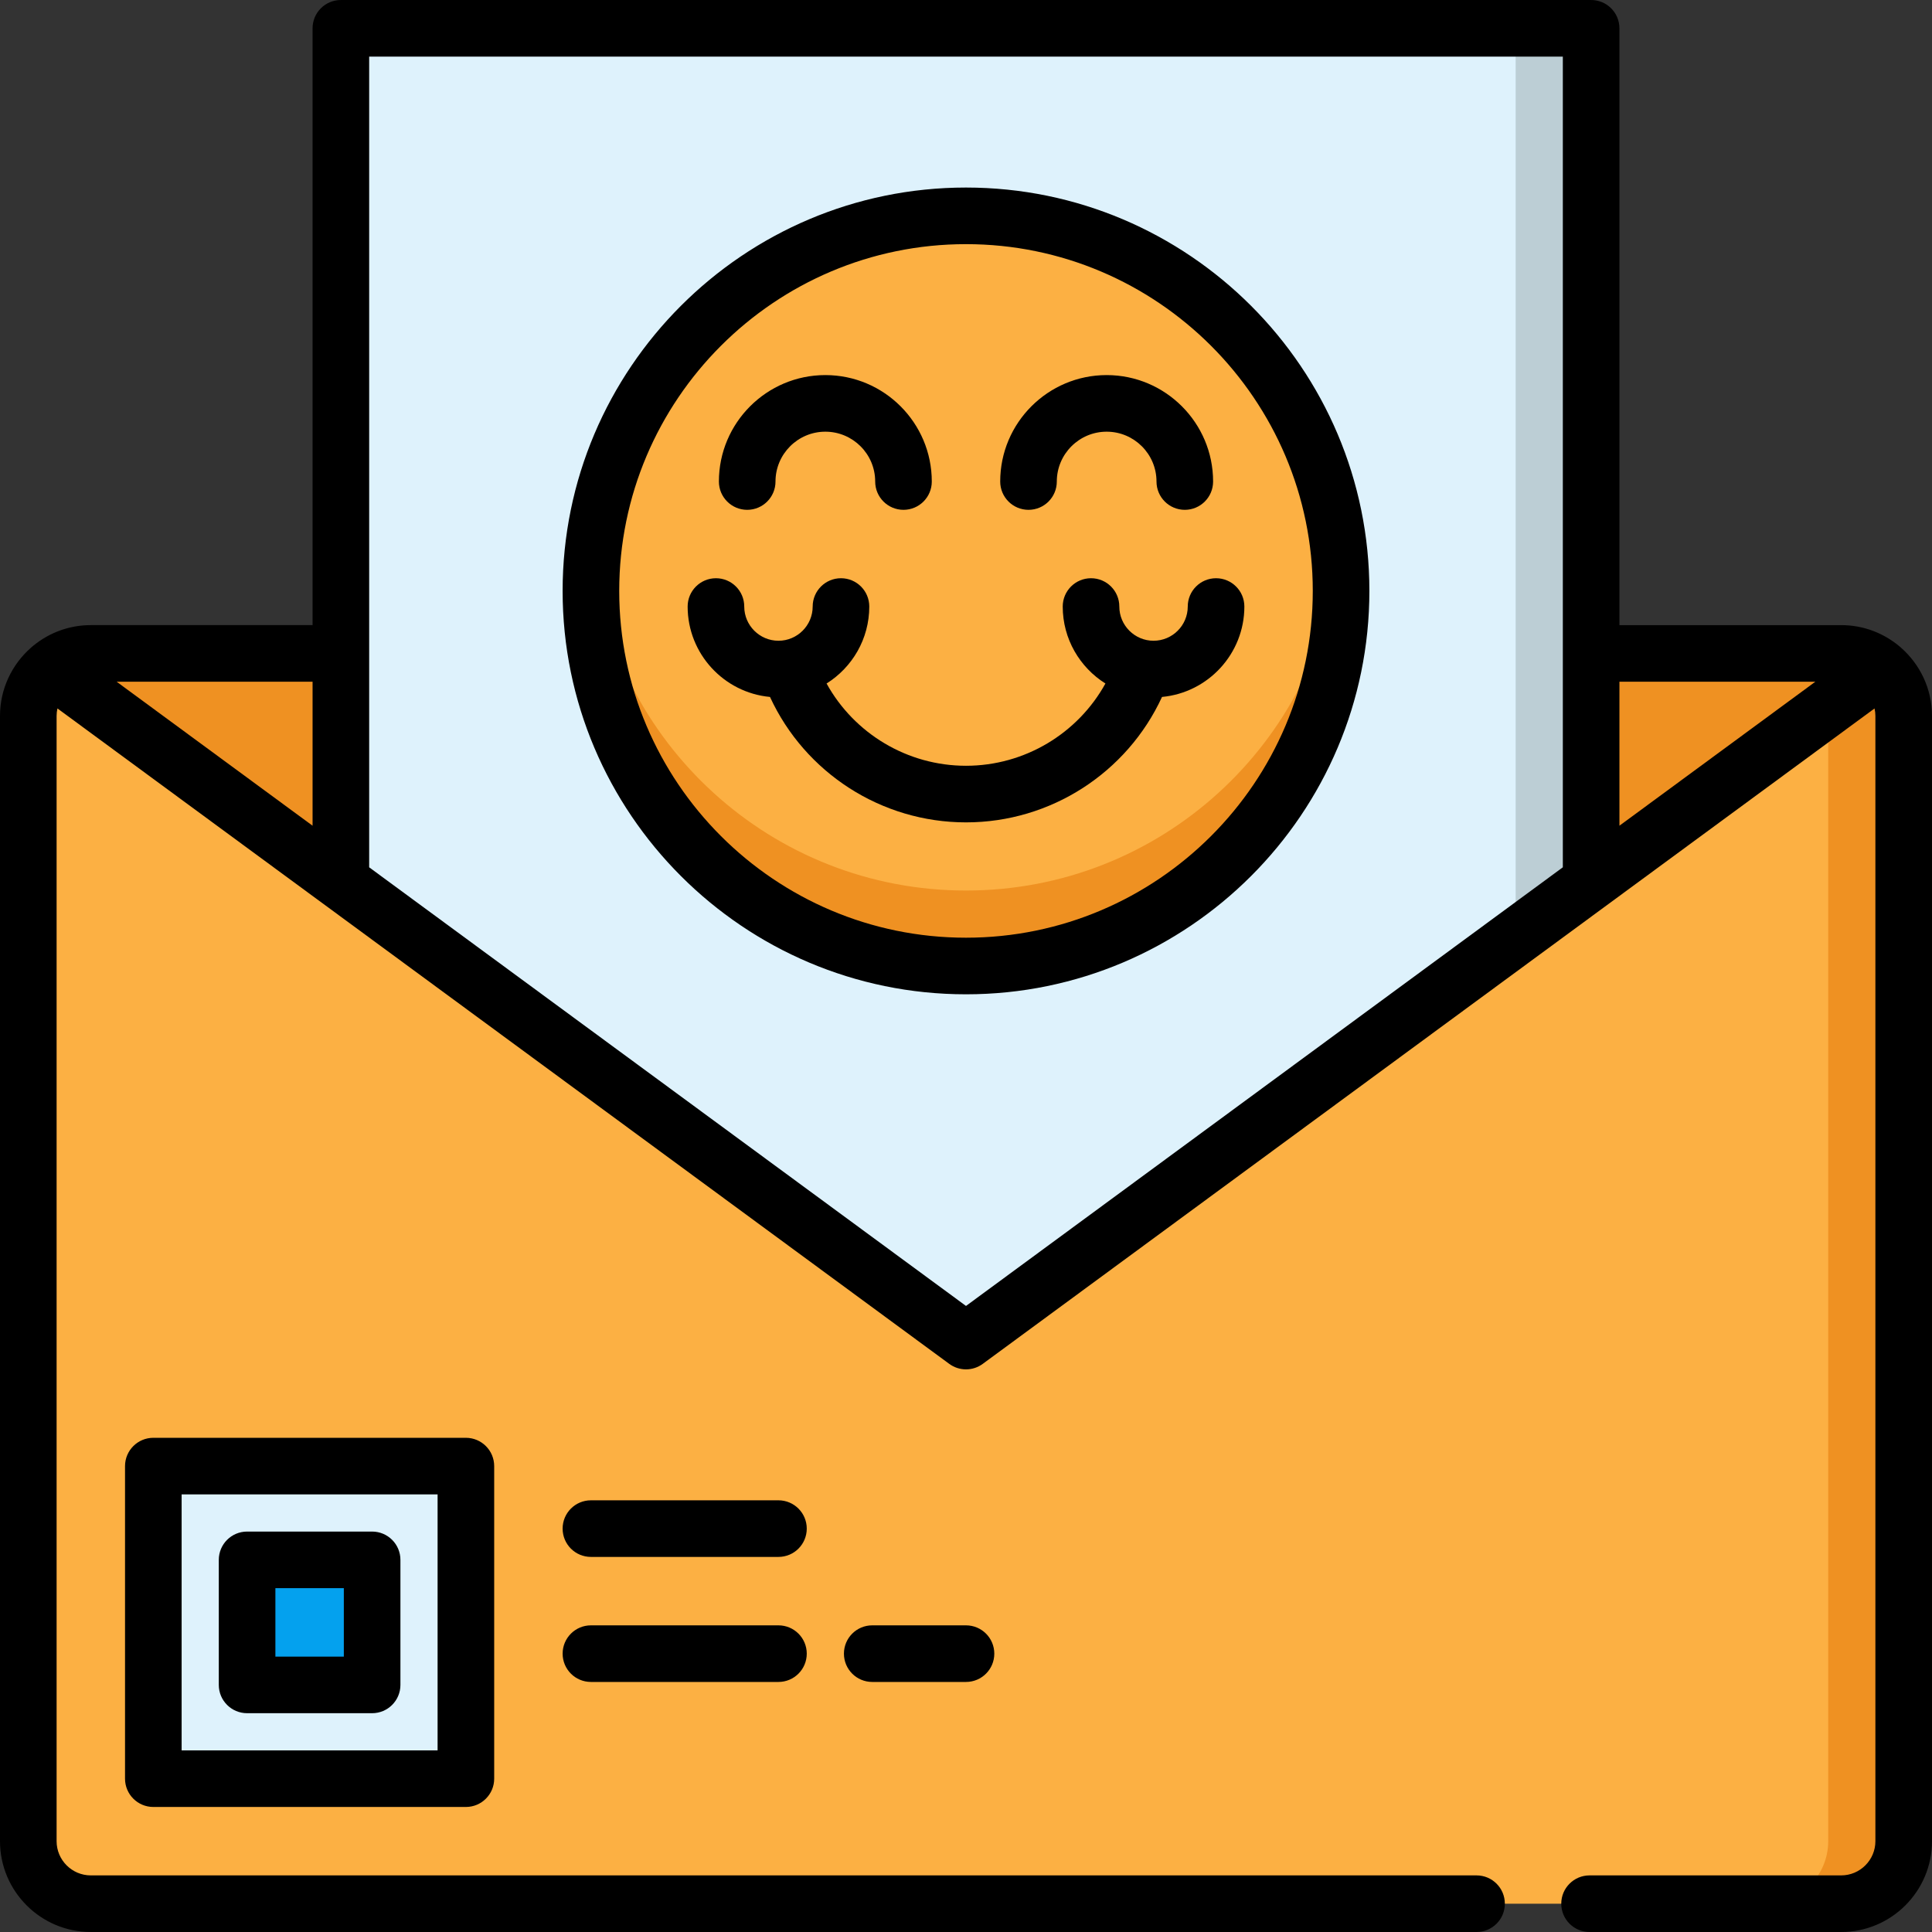 <?xml version="1.0" encoding="iso-8859-1"?>
<!-- Generator: Adobe Illustrator 19.0.0, SVG Export Plug-In . SVG Version: 6.00 Build 0)  -->
<svg version="1.1" id="Capa_1" xmlns="http://www.w3.org/2000/svg" xmlns:xlink="http://www.w3.org/1999/xlink" x="0px" y="0px"
	 viewBox="0 0 512 512" style="enable-background:new 0 0 512 512;" xml:space="preserve">
<rect x="0" y="0" width="512" height="512" fill="#333333" stroke="none"/>
<path style="fill:#FCB043;" d="M487.932,173.163c9.15,0,16.568,7.418,16.568,16.568V487.93c0,9.15-7.418,16.568-16.568,16.568
	h-86.975H111.042H24.067c-9.15,0-16.567-7.418-16.567-16.568v-298.2c0-9.15,7.417-16.568,16.567-16.568h463.865V173.163z"/>
<g>
	<path style="fill:#EF9122;" d="M13.378,177.083l239.069,175.701c2.114,1.554,4.992,1.554,7.106,0l239.068-175.702
		c-2.886-2.441-6.613-3.92-10.689-3.92H24.067C19.991,173.163,16.264,174.642,13.378,177.083z"/>
	<path style="fill:#EF9122;" d="M484.5,189.73v298.2c0,9.15-7.418,16.568-16.568,16.568h20c9.15,0,16.568-7.418,16.568-16.568
		v-298.2c0-9.15-7.418-16.568-16.568-16.568h-20C477.082,173.163,484.5,180.581,484.5,189.73z"/>
</g>
<path style="fill:#D16619;" d="M484.344,187.576l14.277-10.493l0,0c-0.278-0.235-0.57-0.453-0.863-0.67
	c-0.11-0.081-0.217-0.167-0.329-0.246c-0.265-0.186-0.54-0.358-0.816-0.529c-0.155-0.096-0.309-0.193-0.468-0.284
	c-0.258-0.148-0.524-0.286-0.791-0.421c-0.192-0.096-0.385-0.191-0.581-0.28c-0.252-0.115-0.508-0.223-0.766-0.326
	c-0.228-0.09-0.459-0.173-0.691-0.253c-0.242-0.084-0.485-0.165-0.732-0.238c-0.268-0.078-0.541-0.145-0.815-0.21
	c-0.225-0.054-0.449-0.111-0.678-0.155c-0.326-0.063-0.658-0.108-0.99-0.151c-0.188-0.025-0.373-0.059-0.563-0.077
	c-0.528-0.051-1.063-0.081-1.604-0.081h-20C476.35,173.163,483.286,179.446,484.344,187.576z"/>
<path style="fill:#DEF2FC;" d="M117.466,471.366H46.633c-3.314,0-6-2.686-6-6v-70.833c0-3.314,2.686-6,6-6h70.833
	c3.314,0,6,2.686,6,6v70.833C123.466,468.68,120.779,471.366,117.466,471.366z"/>
<path style="fill:#04A1EE;" d="M92.617,446.517H71.482c-3.314,0-6-2.686-6-6v-21.135c0-3.314,2.686-6,6-6h21.135
	c3.314,0,6,2.686,6,6v21.135C98.617,443.831,95.931,446.517,92.617,446.517z"/>
<path style="fill:#DEF2FC;" d="M421.666,233.641V13.503c0-3.314-2.686-6-6-6H96.334c-3.314,0-6,2.686-6,6v220.139l162.113,119.143
	c2.114,1.554,4.992,1.554,7.106,0L421.666,233.641z"/>
<path style="fill:#BCCED5;" d="M415.666,7.503h-20c3.314,0,6,2.686,6,6V248.34l20-14.699V13.503
	C421.666,10.189,418.98,7.503,415.666,7.503z"/>
<circle style="fill:#FCB043;" cx="256" cy="156.6" r="99.4"/>
<path style="fill:#EF9122;" d="M256,236.001c-51.522,0-93.887-39.199-98.902-89.4c-0.328,3.289-0.499,6.625-0.499,10
	c0,54.898,44.503,99.401,99.401,99.401s99.401-44.503,99.401-99.401c0-3.375-0.17-6.711-0.499-10
	C349.887,196.802,307.522,236.001,256,236.001z"/>
<path d="M40.633,381.034c-4.142,0-7.5,3.357-7.5,7.5v82.832c0,4.142,3.358,7.5,7.5,7.5h82.833c4.142,0,7.5-3.358,7.5-7.5v-82.832
	c0-4.143-3.358-7.5-7.5-7.5H40.633z M115.966,463.866H48.133v-67.832h67.833V463.866z"/>
<path d="M65.482,454.017h33.135c4.142,0,7.5-3.357,7.5-7.5v-33.135c0-4.143-3.358-7.5-7.5-7.5H65.482c-4.142,0-7.5,3.357-7.5,7.5
	v33.135C57.982,450.66,61.34,454.017,65.482,454.017z M72.982,420.882h18.135v18.135H72.982V420.882z"/>
<path d="M206.299,397.598h-49.7c-4.142,0-7.5,3.357-7.5,7.5s3.358,7.5,7.5,7.5h49.7c4.142,0,7.5-3.357,7.5-7.5
	S210.441,397.598,206.299,397.598z"/>
<path d="M206.299,430.734h-49.698c-4.142,0-7.5,3.357-7.5,7.5s3.358,7.5,7.5,7.5h49.698c4.142,0,7.5-3.357,7.5-7.5
	S210.441,430.734,206.299,430.734z"/>
<path d="M231.15,430.734c-4.142,0-7.5,3.357-7.5,7.5s3.358,7.5,7.5,7.5H256c4.143,0,7.5-3.357,7.5-7.5s-3.357-7.5-7.5-7.5H231.15z"
	/>
<path d="M256,49.701c-58.945,0-106.9,47.955-106.9,106.9s47.955,106.9,106.9,106.9s106.9-47.955,106.9-106.9
	S314.945,49.701,256,49.701z M256,248.501c-50.674,0-91.9-41.227-91.9-91.9s41.227-91.9,91.9-91.9s91.9,41.227,91.9,91.9
	S306.674,248.501,256,248.501z"/>
<path d="M322.267,153.237c-4.143,0-7.5,3.357-7.5,7.5c0,5-4.067,9.068-9.067,9.068s-9.067-4.068-9.067-9.068
	c0-4.143-3.357-7.5-7.5-7.5c-4.142,0-7.5,3.357-7.5,7.5c0,8.591,4.527,16.14,11.318,20.4c-7.334,13.274-21.418,21.801-36.951,21.801
	c-15.534,0-29.617-8.528-36.95-21.801c6.791-4.259,11.318-11.809,11.318-20.4c0-4.143-3.358-7.5-7.5-7.5s-7.5,3.357-7.5,7.5
	c0,5-4.067,9.068-9.067,9.068s-9.068-4.068-9.068-9.068c0-4.143-3.358-7.5-7.5-7.5s-7.5,3.357-7.5,7.5
	c0,12.514,9.601,22.824,21.823,23.96c9.265,20.087,29.486,33.241,51.944,33.241s42.68-13.154,51.945-33.241
	c12.222-1.136,21.824-11.446,21.824-23.96C329.767,156.594,326.409,153.237,322.267,153.237z"/>
<path d="M198.015,135.11c4.142,0,7.5-3.357,7.5-7.5c0-7.283,5.925-13.209,13.209-13.209s13.21,5.926,13.21,13.209
	c0,4.143,3.358,7.5,7.5,7.5s7.5-3.357,7.5-7.5c0-15.555-12.655-28.209-28.21-28.209s-28.209,12.654-28.209,28.209
	C190.515,131.752,193.873,135.11,198.015,135.11z"/>
<path d="M272.566,135.11c4.143,0,7.5-3.357,7.5-7.5c0-7.283,5.926-13.209,13.21-13.209c7.283,0,13.209,5.926,13.209,13.209
	c0,4.143,3.357,7.5,7.5,7.5c4.142,0,7.5-3.357,7.5-7.5c0-15.555-12.654-28.209-28.209-28.209s-28.21,12.654-28.21,28.209
	C265.066,131.752,268.424,135.11,272.566,135.11z"/>
<path d="M503.759,171.622c-0.134-0.126-0.273-0.244-0.414-0.359c-4.178-3.493-9.553-5.6-15.413-5.6h-58.767V7.502
	c0-4.143-3.357-7.5-7.5-7.5H90.334c-4.142,0-7.5,3.357-7.5,7.5v158.16H24.067c-5.731,0-10.999,2.017-15.137,5.374
	c-0.013,0.009-0.025,0.02-0.038,0.03c-0.069,0.056-0.138,0.111-0.206,0.168c-0.159,0.128-0.314,0.26-0.463,0.401
	C3.189,176.05,0,182.523,0,189.73V487.93c0,13.272,10.796,24.068,24.067,24.068h367.234c4.143,0,7.5-3.357,7.5-7.5
	s-3.357-7.5-7.5-7.5H24.067c-5,0-9.067-4.068-9.067-9.068V189.73c0-0.681,0.082-1.343,0.225-1.982l236.334,173.691
	c1.321,0.972,2.881,1.457,4.441,1.457s3.12-0.485,4.441-1.457l236.333-173.692c0.143,0.639,0.225,1.301,0.225,1.983V487.93
	c0,5-4.067,9.068-9.067,9.068H421.25c-4.143,0-7.5,3.357-7.5,7.5s3.357,7.5,7.5,7.5h66.683c13.271,0,24.067-10.797,24.067-24.068
	V189.73C512,182.515,508.804,176.037,503.759,171.622z M481.086,180.663l-51.92,38.158v-38.158H481.086z M82.834,218.822
	l-51.922-38.16h51.922V218.822z M256,346.089L97.834,229.846V15.002h316.332v214.843L256,346.089z"/>
<g>
</g>
<g>
</g>
<g>
</g>
<g>
</g>
<g>
</g>
<g>
</g>
<g>
</g>
<g>
</g>
<g>
</g>
<g>
</g>
<g>
</g>
<g>
</g>
<g>
</g>
<g>
</g>
<g>
</g>
</svg>
